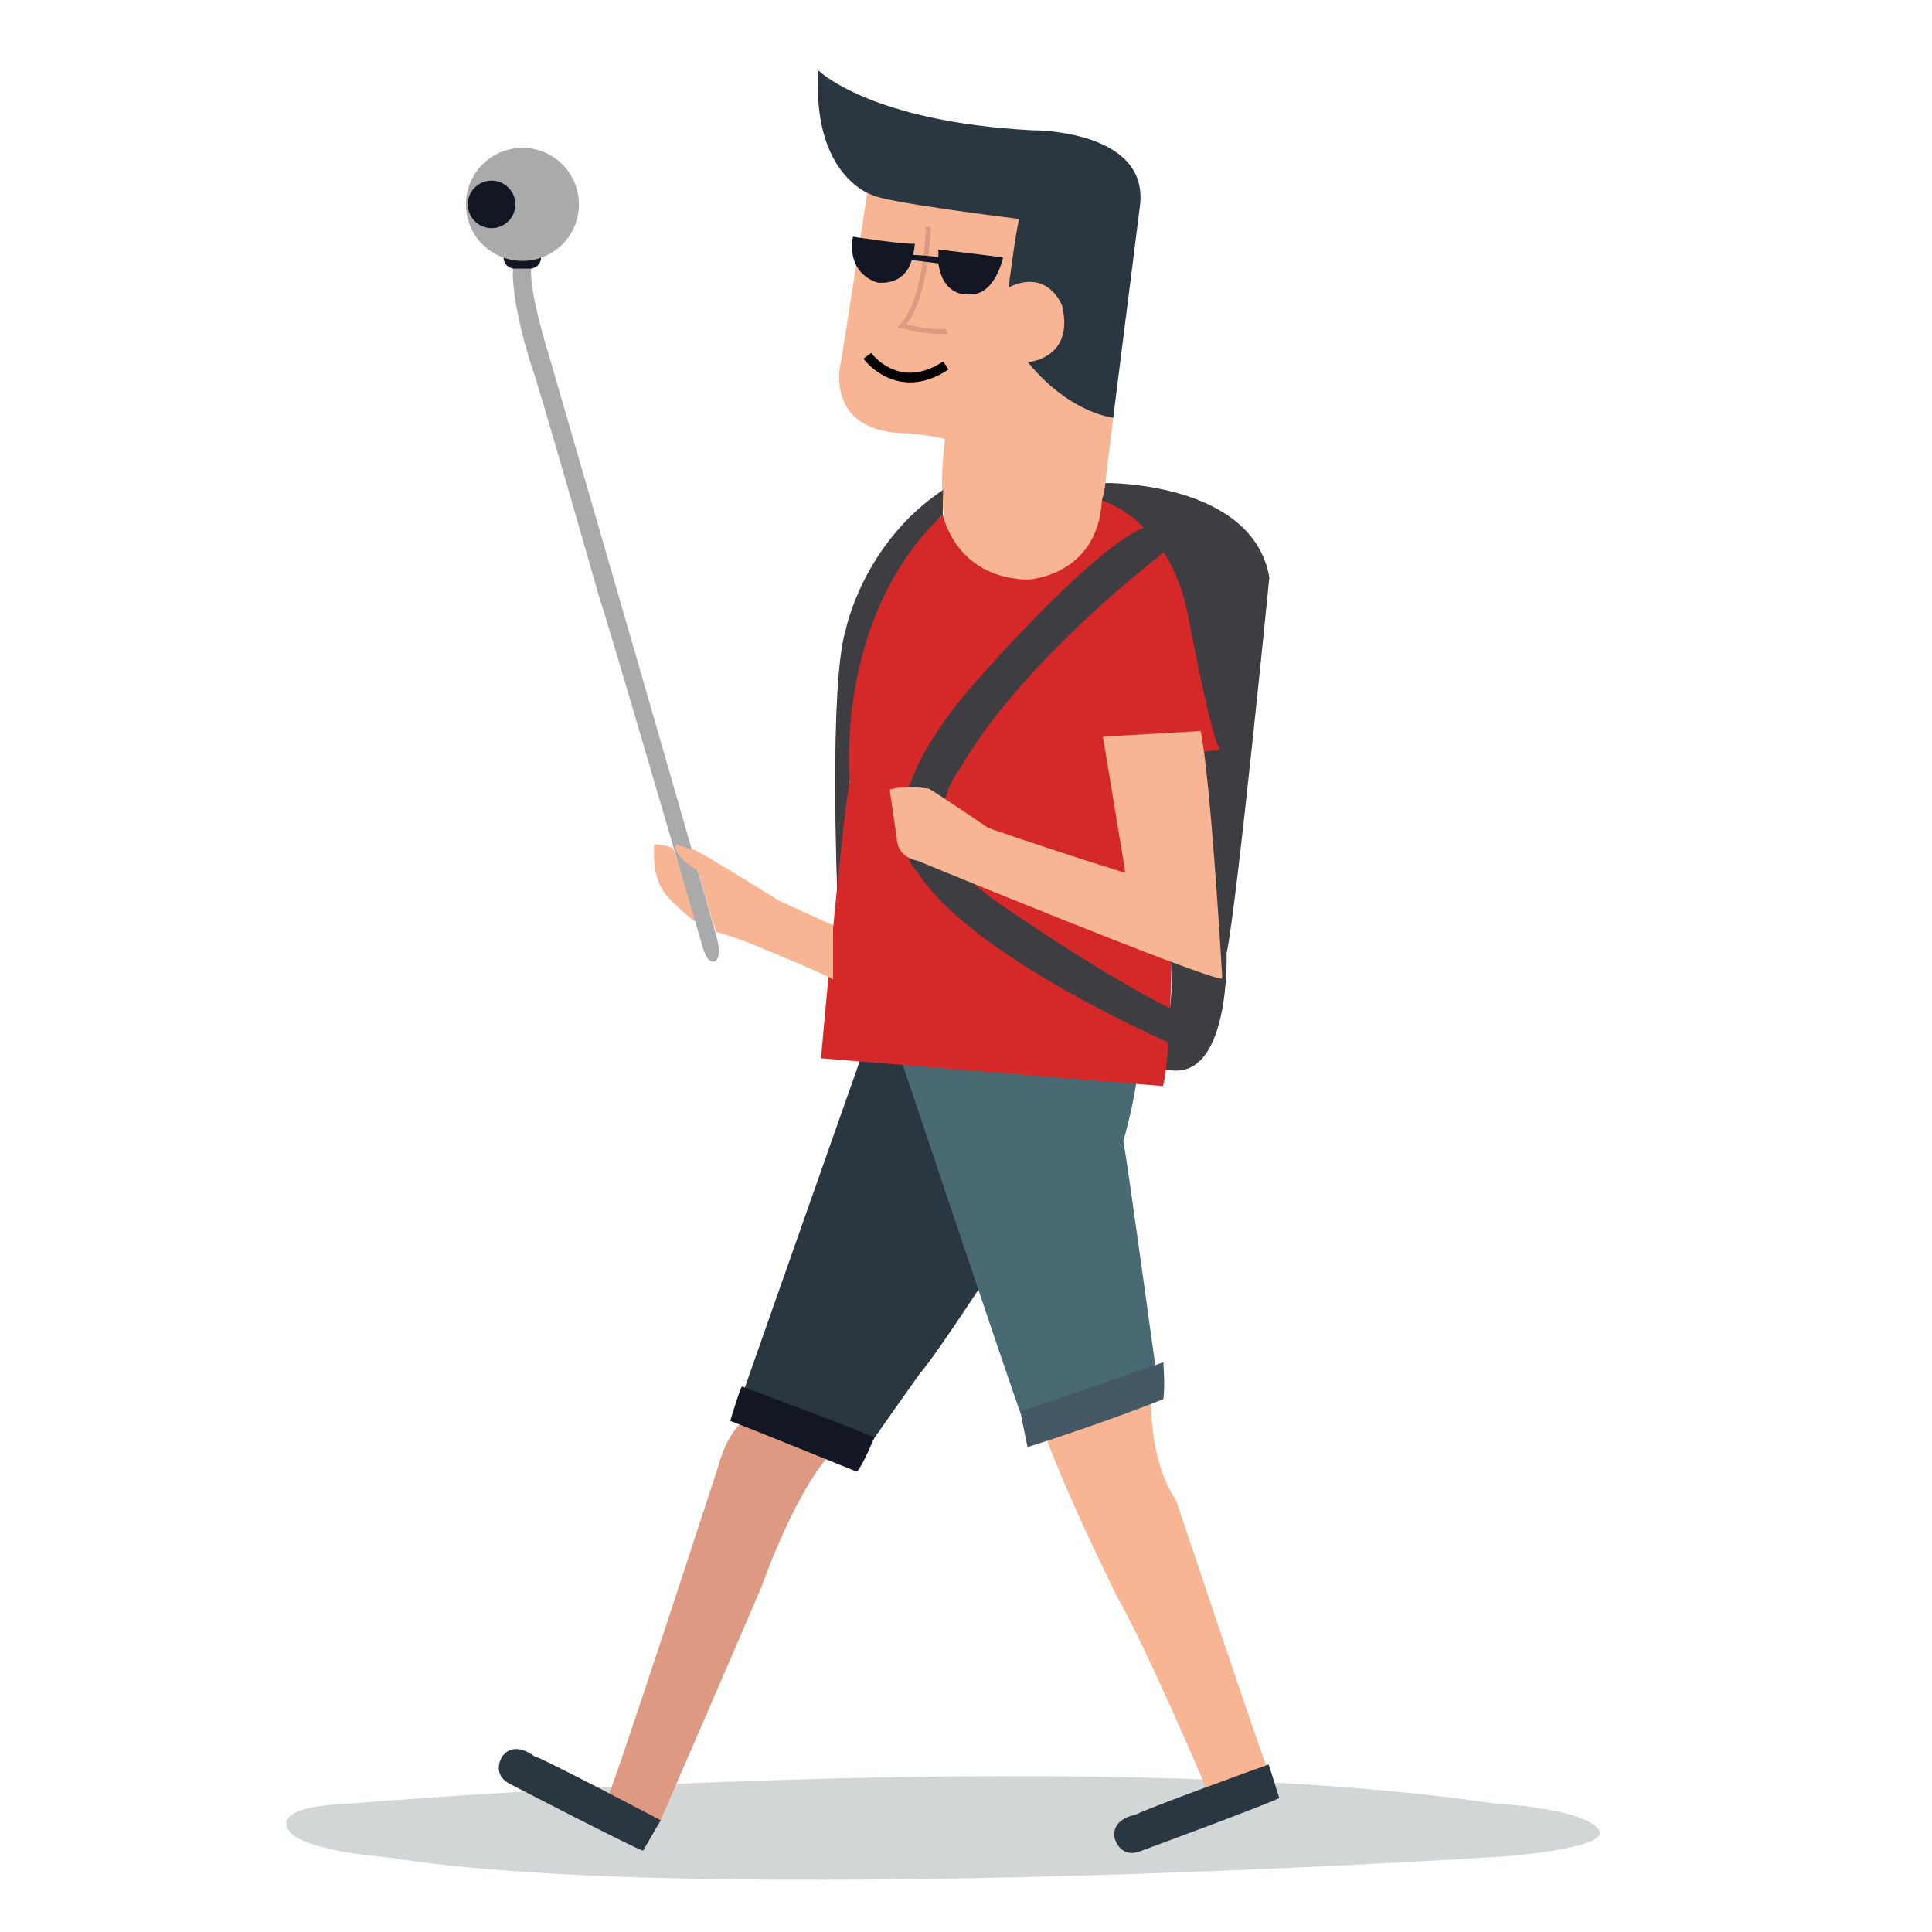 <?xml version="1.0" encoding="utf-8"?>
<!-- Generator: Adobe Illustrator 16.0.0, SVG Export Plug-In . SVG Version: 6.00 Build 0)  -->
<!DOCTYPE svg PUBLIC "-//W3C//DTD SVG 1.1//EN" "http://www.w3.org/Graphics/SVG/1.1/DTD/svg11.dtd">
<svg version="1.1" id="Layer_1" xmlns="http://www.w3.org/2000/svg" xmlns:xlink="http://www.w3.org/1999/xlink" x="0px" y="0px"
	 width="400px" height="400px" viewBox="0 0 400 400" enable-background="new 0 0 400 400" xml:space="preserve">
<path fill="#D3D6D7" d="M73.167,373.362c0,0,150-12.666,236,0c0,0,17.664,0.834,21.664,5.167s-21.166,6-22.166,6
	c0,0-164.17,10.5-228.503,0c0,0-18.667-1.298-20.667-6.065S70.801,373.554,73.167,373.362z"/>
<path fill="#F7B594" d="M180.166,35.951c0,0-4.978,32.521-5.974,38.495c0,0-4.314,15.266,13.938,15.266c0,0,5.753,0.553,7.523,1.217
	c0,0-2.766,19.58,3.318,23.894c0,0,12.168,11.947,24.446,0.664c0,0,4.535-2.876,5.421-15.487c0,0,6.636-54.645,6.857-57.521
	L180.166,35.951z"/>
<path fill="#2A3640" d="M169.443,14.583c0,0,10.619,10.619,44.247,12.389c0,0,24.115-0.221,22.346,15.487l-5.561,44.019
	c0,0-9.041-0.878-17.67-11.497c0,0,9.734-0.664,7.079-11.726c0,0-2.876-7.744-11.062-3.761c0,0,1.549-12.168,2.213-14.159
	c0,0-28.264-3.429-30.752-5.088C180.284,40.247,168.061,36.209,169.443,14.583z"/>
<path fill="none" stroke="#000000" stroke-width="2" stroke-miterlimit="10" d="M179.565,73.673c0,0,6.305,8.628,16.26,1.991"/>
<path fill="none" stroke="#DD9981" stroke-miterlimit="10" d="M192.2,46.953c0,0-0.332,15.1-5.477,20.575
	c0,0,7.633,1.659,9.293,0.996"/>
<path fill="#F7B594" d="M238.572,284.788c0,0-1.981,15.487,4.987,25.996c0,0,16.925,50.662,18.584,54.645l-12.304,4.978
	c0,0-12.586-29.535-18.559-39.822c0,0-16.925-34.179-16.261-39.489L238.572,284.788z"/>
<path fill="#DD9981" d="M158.493,292.159c0,0-6.637-0.44-9.955,11.948c0,0-21.238,65.265-22.566,67.478l10.398,6.195
	c0,0,19.469-44.911,21.238-49.115c0,0,7.744-22.346,16.15-29.425L158.493,292.159z"/>
<path fill="#2A3640" d="M180.278,213.328c0,0,11.494,1.226,13.37,1.47c0,0,14.777,41.154,15.012,42.867
	c0,0-14.308,22.293-18.296,26.824c0,0-7.74,10.9-10.086,14.331c0,0-25.098-9.554-26.506-10.289
	C153.772,288.531,179.34,215.778,180.278,213.328z"/>
<path fill="#4A6A73" d="M184.534,213.328c0,0,23.811,71.267,26.814,79.411c0,0,26.387-8.908,27.888-9.672
	c0,0-5.792-42.251-6.65-46.832c0,0,3.646-12.727,3.003-18.071C235.589,218.164,190.325,213.583,184.534,213.328z"/>
<path fill="#455866" d="M211.241,292.231c0,0,28.316-9.674,29.604-10.182c0,0,0.43,4.836,0,7.635c0,0-12.013,4.837-28.102,9.928
	C212.743,299.612,211.886,295.539,211.241,292.231z"/>
<path fill="#131724" d="M153.575,287.063c0,0,26.334,9.726,27.406,10.633c0,0-2.264,5.576-3.574,7.003
	c0,0-23.949-9.726-26.215-10.504C151.192,294.195,152.741,288.878,153.575,287.063z"/>
<path fill="#2A3640" d="M133.14,383.174l3.65-6.306c0,0-25.222-13.274-26.217-13.274c0,0-3.982-3.318-6.555,0
	c0,0-2.572,3.816,1.826,5.891C105.845,369.484,131.147,382.593,133.14,383.174z"/>
<path fill="#2A3640" d="M264.858,372.247l-2.196-6.946c0,0-26.808,9.681-27.479,10.416c0,0-5.136,0.705-4.417,4.841
	c0,0,1.085,4.473,5.58,2.623C236.347,383.181,263.087,373.326,264.858,372.247z"/>
<path fill="#3D3D42" d="M240.904,221.276c0,0,1.991-16.261,1.66-19.248c0,0-0.161-75.838-14.431-98.404c0,0,0.788-2.795,0.705-3.625
	c0,0,30.429-0.403,33.969,19.508c0,0-6.637,67.256-8.849,77.875C253.959,197.383,254.843,225.259,240.904,221.276z"/>
<path fill="#3D3D42" d="M195.276,101.414c0,0-0.221,5.088,0,6.194c0,0-18.529,14.643-18.805,48.672c0,0-2.213,23.672-3.098,29.203
	c0,0-1.801-43.645,1.738-55.149C175.112,130.334,178.684,112.476,195.276,101.414z"/>
<path fill="#F7B594" d="M139.302,175.579c0,0-2.405-0.912-3.816-0.746c0,0-0.955,6.846,2.826,10.946
	c0.08,0.086,0.16,0.171,0.244,0.254c4.064,4.065,4.812,4.313,5.476,4.812C144.031,190.845,140.215,177.321,139.302,175.579z"/>
<path fill="#131724" d="M176.581,49.008c0,0,10.73,1.659,12.832,1.438c0,0-0.166,1.771-0.388,2.323c0,0,4.701,0.221,5.255,0.553
	c0,0,0-1.328,0-1.659c0,0,12.277,1.438,13.385,1.659c0,0-1.66,8.186-7.301,7.633c0,0-5.088,0.553-6.084-6.417
	c0,0-4.867-0.664-5.531-0.664c0,0-0.996,5.088-6.969,4.646C181.78,58.521,175.253,57.083,176.581,49.008z"/>
<path fill="#D52929" d="M242.989,156.943c0,0,0.221,60.619-2.213,67.919c0,0-57.079-4.646-70.796-5.752
	c0,0,4.646-52.434,5.974-57.301c0,0-3.467-33.643,19.248-55.309c0,0,2.434,13.053,17.477,13.495c0,0,14.518-0.516,15.455-16.372
	c0,0,14.191,3.982,17.952,24.336c0,0,4.646,24.778,6.416,26.991L242.989,156.943z"/>
<path fill="#3D3D42" d="M241.758,113.771c0,0-29.646,22.124-43.142,45.575c0,0-11.726,14.16,8.186,27.655
	c0,0,20.133,14.154,36.947,22.564v7.082c0,0-42.479-18.143-53.761-36.063c0,0-12.832-11.504,12.389-39.823
	c0,0,25.001-28.77,35.398-31.863C237.775,108.899,241.979,110.453,241.758,113.771z"/>
<path fill="#D52929" d="M252.021,155.47c-1.643-0.996-24.776,5.642-24.776,5.642c-0.664-2.655-4.774-22.914-4.774-22.914
	s26.529,8.578,30.032,16.754"/>
<path fill="#F7B594" d="M228.34,152.513c0,0,4.313,25.884,4.646,28.208c0,0-12.444-3.816-28.373-9.293c0,0-9.459-6.471-12.279-8.13
	c0,0-4.813-0.83-8.131,0.166l1.494,10.398c0,0,0,3.54,4.314,4.369c0,0,60.065,24.726,63.052,24.393c0,0-2.322-40.819-4.479-51.272
	L228.34,152.513z"/>
<path fill="#AAAAAA" d="M110.111,54.955c0,0-1.394,2.635,3.816,19.58c0,0,34.015,117.145,34.679,120.464c0,0,0.83,3.235-0.58,3.982
	c-1.411,0.747-2.406-2.157-2.738-3.567c0,0-20.242-69.441-21.128-71.432c0,0-13.066-45.794-14.056-48.007
	c0,0-4.528-13.721-3.865-21.02H110.111z"/>
<path fill="#131724" d="M112.01,53.351c0,1.252-1.015,2.268-2.269,2.268h-3.207c-1.252,0-2.268-1.015-2.268-2.268l0,0
	c0-1.252,1.016-2.268,2.268-2.268h3.207C110.995,51.083,112.01,52.098,112.01,53.351L112.01,53.351z"/>
<circle fill="#AAAAAA" cx="108.165" cy="42.316" r="11.698"/>
<circle fill="#131724" cx="101.776" cy="42.316" r="4.922"/>
<path fill="#F7B594" d="M172.487,191.571c0,0-10.287-4.646-11.283-5.144c0,0-15.431-9.624-17.422-10.454c0,0-2.406-0.58-3.816-1.161
	c0,0-1.244,1.991,4.563,5.476c0,0,2.904,10.537,3.734,12.611c0,0,5.144,1.492,10.177,3.705c0,0,13.053,5.365,14.048,6.195
	C172.487,202.8,172.487,191.958,172.487,191.571z"/>
</svg>

